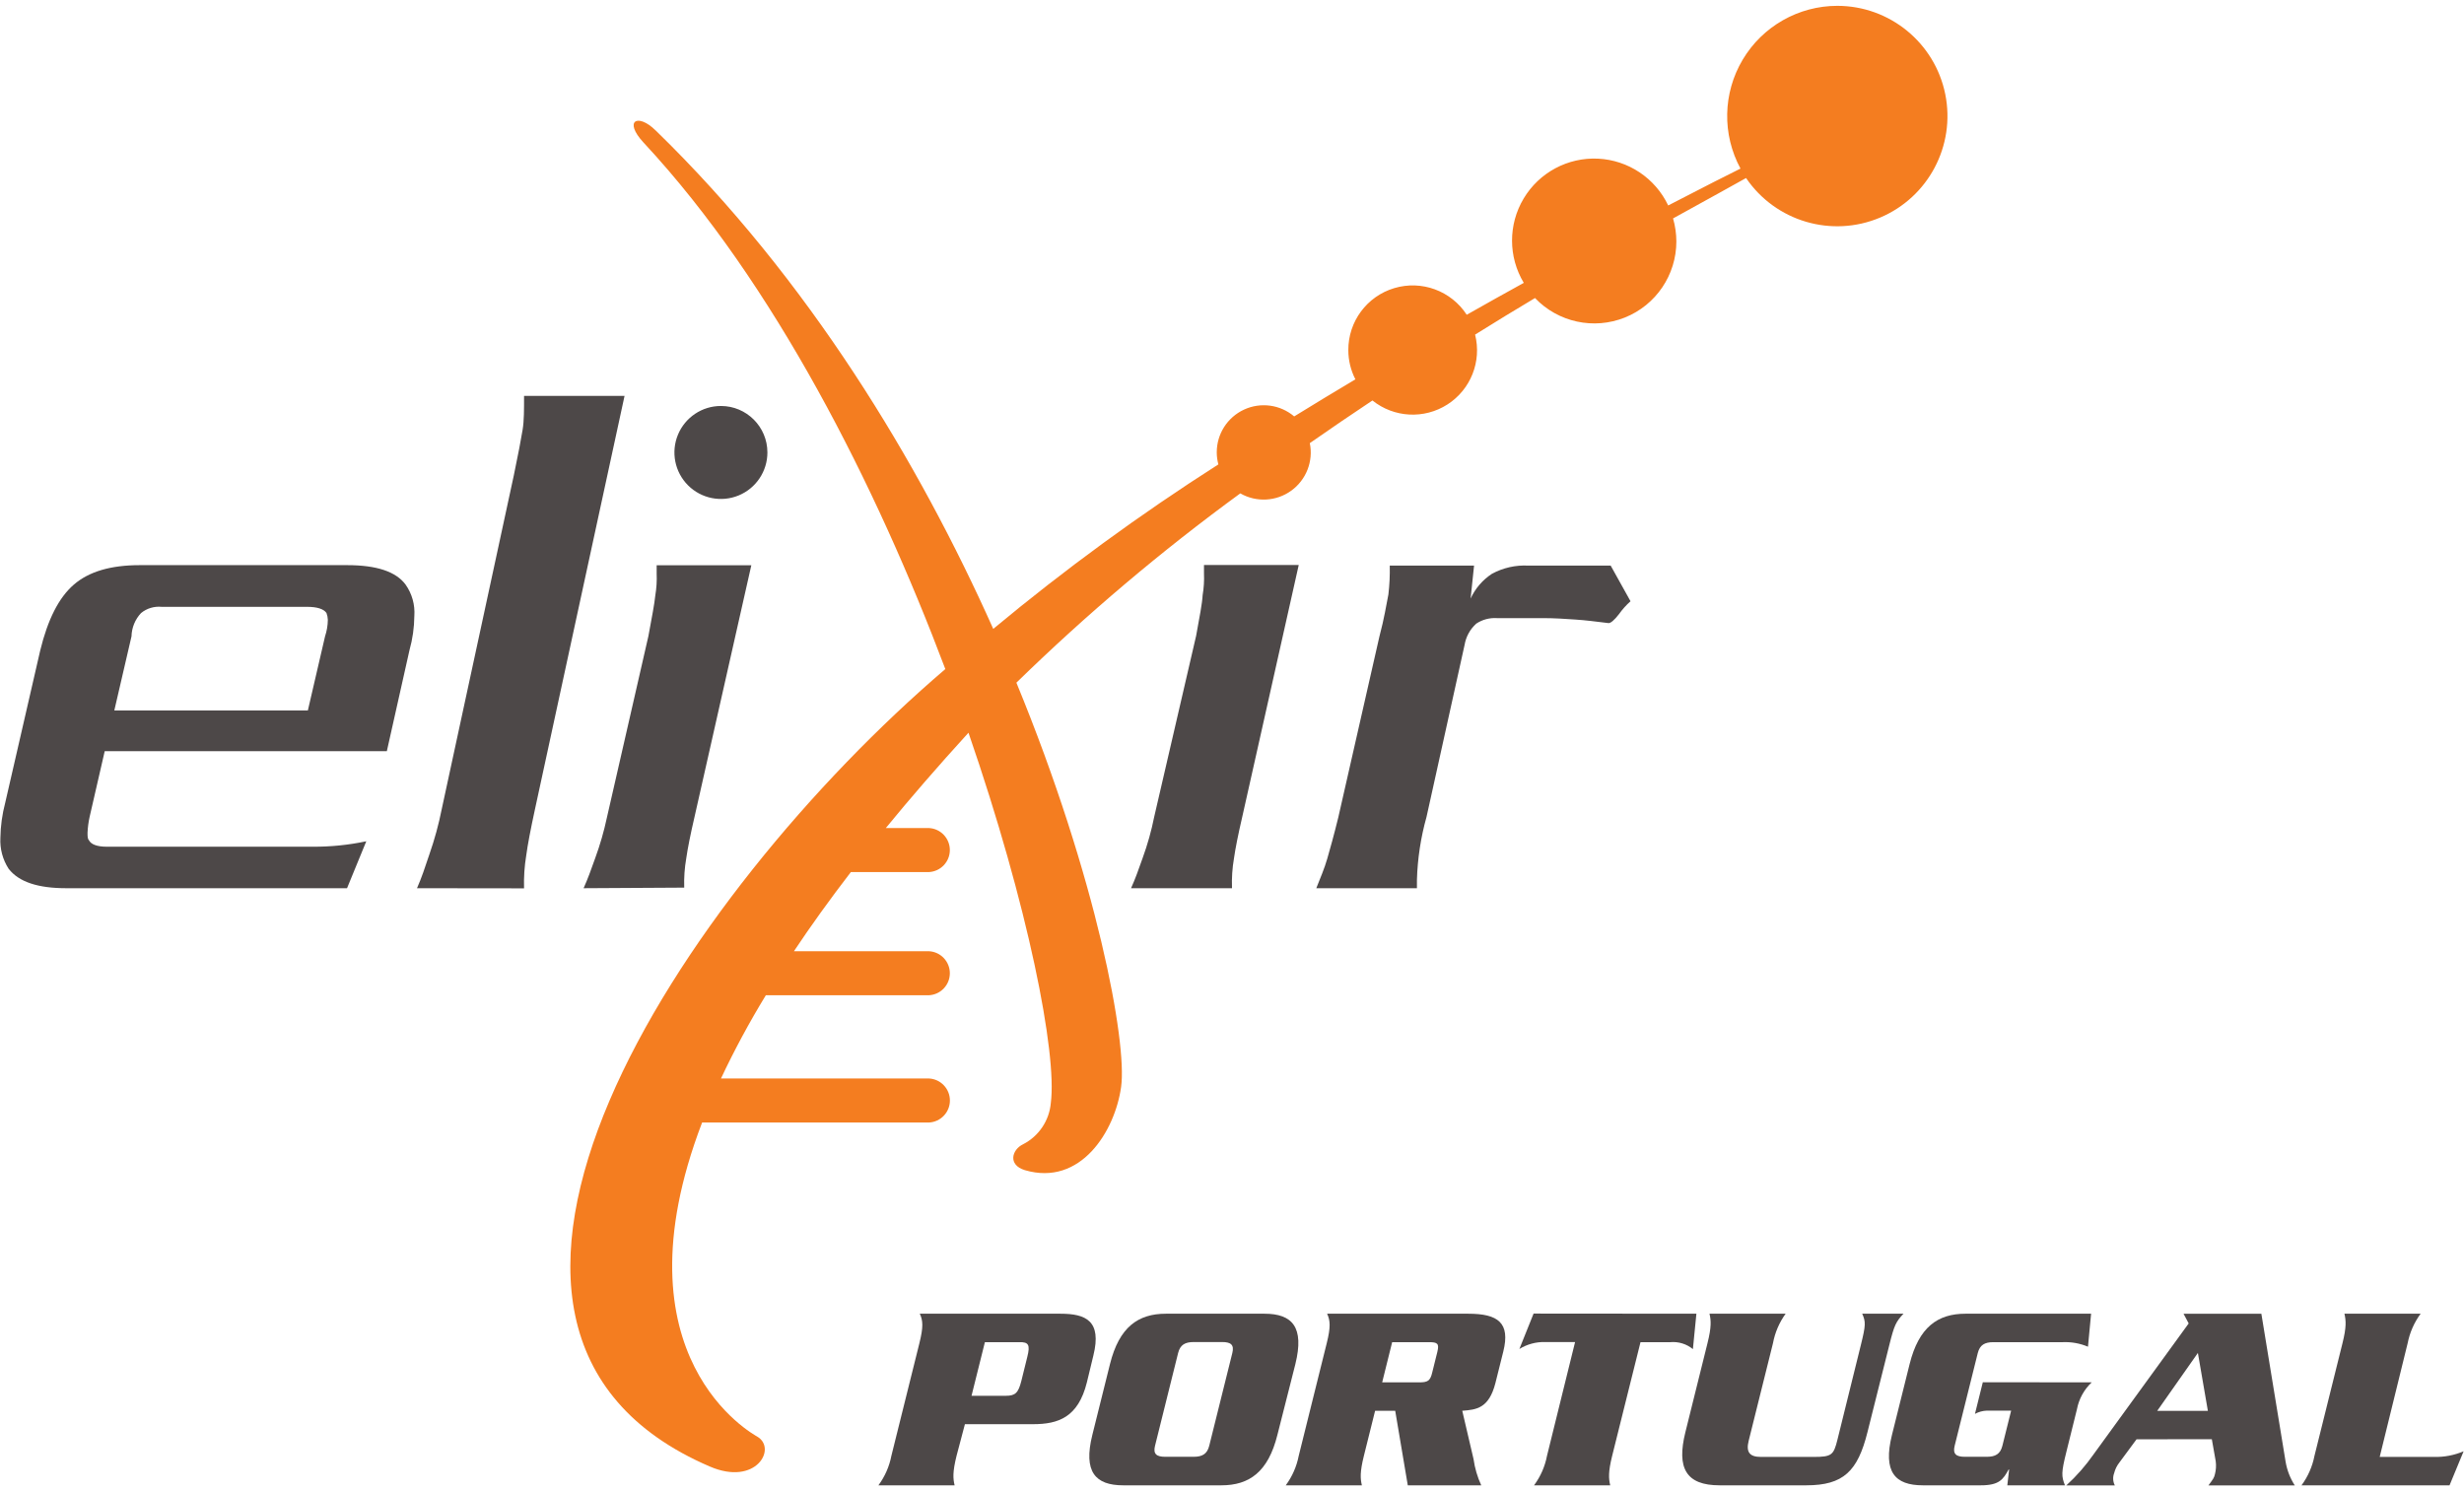 <?xml version="1.0" encoding="UTF-8"?>
<svg width="380px" height="230px" viewBox="0 0 380 230" version="1.1" xmlns="http://www.w3.org/2000/svg" xmlns:xlink="http://www.w3.org/1999/xlink" xmlns:sketch="http://www.bohemiancoding.com/sketch/ns">
    <!-- Generator: Sketch 3.3.2 (12043) - http://www.bohemiancoding.com/sketch -->
    <title>Nodes</title>
    <desc>Created with Sketch.</desc>
    <defs></defs>
    <g id="Page-1" stroke="none" stroke-width="1" fill="none" fill-rule="evenodd" sketch:type="MSPage">
        <g id="Nodes" sketch:type="MSLayerGroup">
            <path d="M90,137 C90.63,135.62 91.16,134.14 91.8,132.34 C92.546,130.302 93.148,128.213 93.6,126.09 L100,98.1 C100.53,95.24 100.94,93.1 101.06,91.85 C101.249,90.73 101.319,89.594 101.27,88.46 L101.27,87.19 L115.87,87.19 L107.11,126 C106.47,128.76 106.05,130.87 105.84,132.36 C105.577,133.862 105.47,135.386 105.52,136.91 L90,137 Z" id="Shape" fill="#4D4848" sketch:type="MSShapeGroup"></path>
            <path d="M283.36,0.9 C277.369,0.902 271.822,4.057 268.758,9.205 C265.694,14.353 265.566,20.733 268.42,26 C266.73,26.84 262.79,28.82 257.27,31.69 C255.27,27.471 251.109,24.696 246.445,24.472 C241.782,24.248 237.374,26.611 234.979,30.62 C232.584,34.628 232.592,39.629 235,43.63 C232.16,45.19 229.22,46.84 226.2,48.55 C223.801,44.853 219.253,43.179 215.03,44.44 C210.807,45.7 207.92,49.593 207.94,54 C207.938,55.569 208.312,57.115 209.03,58.51 C205.903,60.37 202.757,62.277 199.59,64.23 C197.434,62.401 194.413,61.992 191.849,63.182 C189.284,64.372 187.646,66.943 187.65,69.77 C187.65,70.398 187.734,71.024 187.9,71.63 C175.806,79.35 164.21,87.824 153.18,97 C141.7,71.32 124.76,43.13 101.18,20.18 L101.11,20.12 C98.36,17.4 96.11,18.6 99.24,21.98 L99.36,22.11 C119.36,43.64 135.08,74.79 145.79,103.2 C105.16,137.89 60.38,205.11 109.47,226.2 C116.61,229.28 119.87,223.4 116.79,221.59 C116.24,221.26 94.38,209.45 108.28,173.14 L143.28,173.14 C145.083,173.042 146.496,171.551 146.496,169.745 C146.496,167.939 145.083,166.448 143.28,166.35 L111.19,166.35 C113.262,161.948 115.572,157.661 118.11,153.51 L143.27,153.51 C145.073,153.412 146.486,151.921 146.486,150.115 C146.486,148.309 145.073,146.818 143.27,146.72 L122.44,146.72 C125.027,142.833 127.953,138.763 131.22,134.51 L143.27,134.51 C145.073,134.412 146.486,132.921 146.486,131.115 C146.486,129.309 145.073,127.818 143.27,127.72 L136.61,127.72 C140.41,123.08 144.61,118.23 149.24,113.15 L149.36,113.02 C158.59,139.74 163.04,162.52 162.06,170.11 C161.83,172.83 160.216,175.24 157.79,176.49 C156.07,177.3 155.37,179.67 158.06,180.49 C166.66,183.02 171.95,174.49 172.9,167.64 C173.85,160.79 169.16,135.45 156.75,105.3 C167.55,94.757 179.09,84.999 191.28,76.1 C193.755,77.516 196.829,77.353 199.14,75.682 C201.45,74.012 202.569,71.144 202,68.35 C205.24,66.09 208.47,63.89 211.66,61.77 C214.984,64.439 219.642,64.686 223.229,62.383 C226.817,60.081 228.532,55.744 227.49,51.61 C230.67,49.61 233.76,47.75 236.73,45.97 C240.299,49.709 245.784,50.9 250.583,48.978 C255.381,47.057 258.528,42.409 258.53,37.24 C258.525,36.039 258.353,34.844 258.02,33.69 C263.42,30.69 267.36,28.56 269.28,27.46 C273.832,34.153 282.47,36.708 289.931,33.569 C297.391,30.43 301.603,22.467 300.001,14.533 C298.398,6.6 291.424,0.897 283.33,0.9 L283.36,0.9 Z" id="Shape" fill="#F47D20" sketch:type="MSShapeGroup"></path>
            <path d="M53.52,137 L10.22,137 C5.88,137 2.92,136.05 1.33,134 C0.416,132.586 -0.028,130.921 0.06,129.24 C0.087,127.417 0.335,125.603 0.8,123.84 L6.2,100.34 C7.36,95.58 9.05,92.19 11.39,90.17 C13.73,88.15 17.1,87.17 21.55,87.17 L53.55,87.17 C58.1,87.17 61.07,88.17 62.55,90.17 C63.543,91.576 64.02,93.283 63.9,95 C63.883,96.789 63.631,98.567 63.15,100.29 L59.66,115.86 L16.15,115.86 L13.82,126 C13.642,126.802 13.535,127.619 13.5,128.44 C13.5,128.97 13.5,129.39 13.72,129.6 C14.03,130.24 14.98,130.6 16.47,130.6 L48.22,130.6 C50.999,130.616 53.771,130.335 56.49,129.76 L53.52,137 Z M50.13,98.15 C50.402,97.33 50.547,96.474 50.56,95.61 C50.548,95.248 50.477,94.889 50.35,94.55 C49.92,93.91 48.86,93.6 47.35,93.6 L24.93,93.6 C23.79,93.489 22.651,93.83 21.76,94.55 C20.84,95.527 20.313,96.809 20.28,98.15 L17.63,109.58 L47.48,109.58 L50.13,98.15 Z" id="Shape" fill="#4D4848" sketch:type="MSShapeGroup"></path>
            <path d="M64.31,137 C64.99,135.46 65.55,133.8 66.22,131.78 C67.019,129.494 67.657,127.155 68.13,124.78 L79.25,73.28 C79.92,70.07 80.37,67.7 80.6,66.28 C80.83,64.86 80.82,63.2 80.82,61.06 L96.32,61.06 L82.51,124.79 C81.84,127.88 81.38,130.26 81.16,131.92 C80.882,133.605 80.768,135.313 80.82,137.02 L64.31,137 Z" id="Shape" fill="#4D4848" sketch:type="MSShapeGroup"></path>
            <path d="M242.93,95.56 C241.34,95.45 239.75,95.34 237.93,95.34 L230.84,95.34 C229.719,95.27 228.606,95.569 227.67,96.19 C226.716,97.048 226.082,98.204 225.87,99.47 L220,126 C219.109,129.174 218.612,132.445 218.52,135.74 L218.52,137 L203,137 C203.63,135.41 204.27,133.92 204.69,132.45 C205.11,130.98 205.69,128.95 206.39,126.09 L212.74,98.15 C213.48,95.39 213.8,93.28 214.12,91.69 C214.295,90.213 214.365,88.726 214.33,87.24 L227.33,87.24 L226.8,92.32 C227.514,90.767 228.651,89.447 230.08,88.51 C231.797,87.576 233.739,87.137 235.69,87.24 L248.4,87.24 L251.46,92.74 C250.789,93.336 250.189,94.007 249.67,94.74 C248.93,95.69 248.4,96.11 248.08,96.11 C246.22,95.88 244.51,95.66 242.93,95.56 L242.93,95.56 Z" id="Shape" fill="#4D4848" sketch:type="MSShapeGroup"></path>
            <path d="M174.43,137 C175.06,135.62 175.59,134.14 176.22,132.34 C176.973,130.275 177.568,128.155 178,126 L184.47,98.06 C184.99,95.2 185.41,93.06 185.47,91.81 C185.659,90.69 185.729,89.554 185.68,88.42 L185.68,87.15 L200.29,87.15 L191.58,126 C190.94,128.76 190.52,130.87 190.31,132.36 C190.045,133.892 189.941,135.447 190,137 L174.43,137 Z" id="Shape" fill="#4D4848" sketch:type="MSShapeGroup"></path>
            <path d="M118.35,69.79 C118.35,72.69 116.603,75.304 113.924,76.414 C111.245,77.524 108.161,76.911 106.11,74.86 C104.059,72.809 103.446,69.725 104.556,67.046 C105.666,64.367 108.28,62.62 111.18,62.62 C115.14,62.62 118.35,65.83 118.35,69.79 L118.35,69.79 Z" id="Shape" fill="#4D4848" sketch:type="MSShapeGroup"></path>
            <path d="M147.52,224.55 C146.89,227.08 146.98,228.07 147.22,229.1 L135.47,229.1 C136.466,227.751 137.149,226.196 137.47,224.55 L141.79,207.18 C142.42,204.66 142.34,203.67 141.85,202.63 L163.52,202.63 C167.45,202.63 169.95,203.71 168.62,209.08 L167.62,213.22 C166.28,218.6 163.24,219.67 159.31,219.67 L148.81,219.67 L147.52,224.55 Z M149.83,215.29 L155.12,215.29 C156.56,215.29 157.04,214.87 157.51,213.01 L158.43,209.29 C158.9,207.43 158.64,206.98 157.18,207.02 L151.89,207.02 L149.83,215.29 Z" id="Shape" fill="#4D4848" sketch:type="MSShapeGroup"></path>
            <path d="M171.18,210.41 C172.6,204.7 175.51,202.63 179.82,202.63 L195,202.63 C199.3,202.63 201.19,204.7 199.77,210.41 L197,221.33 C195.58,227.03 192.67,229.1 188.36,229.1 L173.23,229.1 C168.93,229.1 167.04,227.03 168.46,221.33 L171.18,210.41 Z M178.13,223 C177.81,224.28 178.37,224.7 179.7,224.7 L184.08,224.7 C185.4,224.7 186.17,224.28 186.49,223 L190.05,208.69 C190.37,207.41 189.81,207 188.48,207 L184.1,207 C182.78,207 182.01,207.41 181.69,208.69 L178.13,223 Z" id="Shape" fill="#4D4848" sketch:type="MSShapeGroup"></path>
            <path d="M212.07,217.6 L210.34,224.55 C209.71,227.08 209.79,228.07 210.03,229.1 L198.29,229.1 C199.286,227.751 199.969,226.196 200.29,224.55 L204.61,207.18 C205.24,204.66 205.15,203.67 204.67,202.63 L226.42,202.63 C231.05,202.63 232.94,204.04 231.84,208.46 L230.62,213.34 C229.62,217.23 227.7,217.44 225.51,217.6 L227.25,225.05 C227.446,226.451 227.847,227.816 228.44,229.1 L217.11,229.1 L215.17,217.6 L212.07,217.6 Z M213.16,213.22 L218.87,213.22 C220.15,213.22 220.57,213.01 220.87,211.73 L221.67,208.51 C221.99,207.22 221.67,207.02 220.39,207.02 L214.7,207.02 L213.16,213.22 Z" id="Shape" fill="#4D4848" sketch:type="MSShapeGroup"></path>
            <path d="M261.62,202.63 L261.08,208.09 C260.102,207.29 258.849,206.905 257.59,207.02 L253,207.02 L248.63,224.55 C248,227.08 248.09,228.07 248.33,229.1 L236.58,229.1 C237.58,227.753 238.264,226.198 238.58,224.55 L242.91,207 L238.32,207 C236.911,206.957 235.52,207.329 234.32,208.07 L236.51,202.61 L261.62,202.63 Z" id="Shape" fill="#4D4848" sketch:type="MSShapeGroup"></path>
            <path d="M279.69,224.72 C282.5,224.72 282.78,224.43 283.37,222.07 L287,207.39 C287.74,204.39 287.75,203.87 287.19,202.63 L293.56,202.63 C292.39,203.87 292.13,204.41 291.39,207.39 L288,220.91 C286.5,226.91 284.31,229.1 278.56,229.1 L265.2,229.1 C260.03,229.1 258.54,226.46 259.92,220.91 L263.33,207.18 C263.96,204.66 263.88,203.67 263.64,202.63 L275.38,202.63 C274.402,203.984 273.736,205.538 273.43,207.18 L269.68,222.24 C269.25,223.97 269.81,224.72 271.58,224.72 L279.69,224.72 Z" id="Shape" fill="#4D4848" sketch:type="MSShapeGroup"></path>
            <path d="M322.58,213.22 C321.408,214.328 320.614,215.776 320.31,217.36 L318.69,223.89 C317.87,227.16 317.91,227.7 318.46,229.1 L309.57,229.1 L309.85,226.66 L309.77,226.66 C308.93,228.19 308.33,229.1 305.48,229.1 L296.55,229.1 C292.24,229.1 290.36,227.03 291.78,221.33 L294.5,210.41 C295.92,204.7 298.83,202.63 303.13,202.63 L322.49,202.63 L322.01,207.72 C320.784,207.203 319.459,206.964 318.13,207.02 L307.42,207.02 C306.1,207.02 305.33,207.43 305.01,208.71 L301.45,223 C301.13,224.28 301.69,224.7 303.01,224.7 L306.4,224.7 C307.73,224.7 308.49,224.28 308.81,223 L310.16,217.58 L306.4,217.58 C305.763,217.604 305.14,217.775 304.58,218.08 L305.79,213.2 L322.58,213.22 Z" id="Shape" fill="#4D4848" sketch:type="MSShapeGroup"></path>
            <path d="M329.5,222 L326.81,225.64 C326.452,226.106 326.194,226.64 326.05,227.21 C325.813,227.829 325.849,228.519 326.15,229.11 L318.67,229.11 C320.247,227.671 321.659,226.061 322.88,224.31 L337.54,204.13 L336.75,202.64 L348.75,202.64 L352.49,225.47 C352.708,226.766 353.188,228.005 353.9,229.11 L340.59,229.11 C341.33,228.11 341.46,227.95 341.59,227.38 C341.759,226.727 341.8,226.048 341.71,225.38 L341.11,221.99 L329.5,222 Z M340.5,217.61 L338.96,208.68 L332.69,217.61 L340.5,217.61 Z" id="Shape" fill="#4D4848" sketch:type="MSShapeGroup"></path>
            <path d="M375.38,224.72 C376.945,224.76 378.5,224.463 379.94,223.85 L377.77,229.1 L354.94,229.1 C355.936,227.751 356.619,226.196 356.94,224.55 L361.26,207.18 C361.89,204.66 361.8,203.67 361.56,202.63 L373.31,202.63 C372.318,203.982 371.635,205.535 371.31,207.18 L367,224.72 L375.38,224.72 Z" id="Shape" fill="#4D4848" sketch:type="MSShapeGroup"></path>
        </g>
    </g>
</svg>